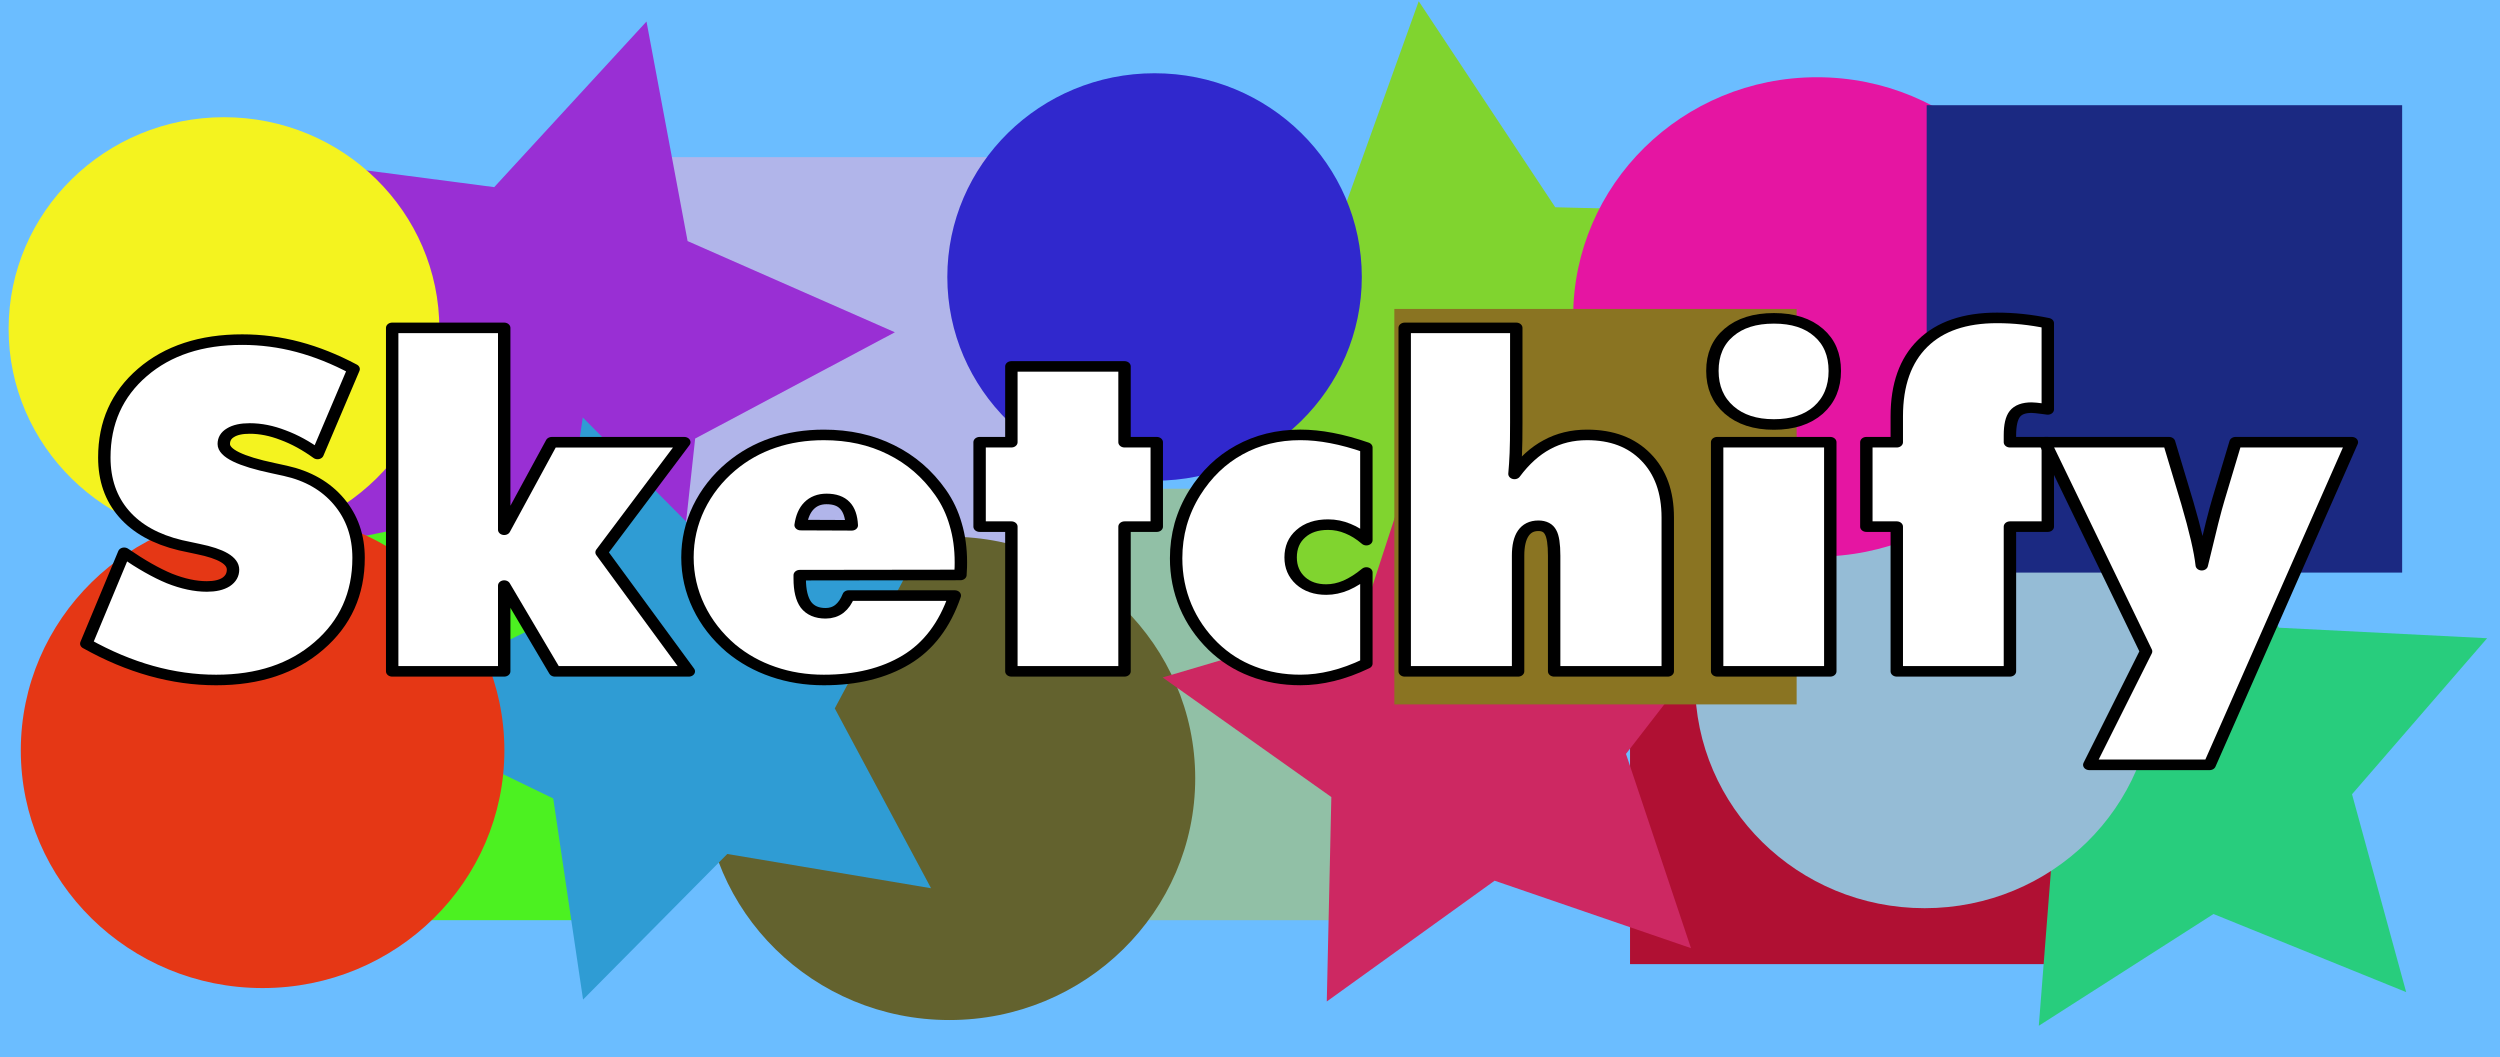 <svg xmlns="http://www.w3.org/2000/svg" width="745px" height="315px" viewBox="0 0 745 315">
<defs/>
<g>
<rect fill="#6bbdff" width="745" height="350" x="0" y="0"/>
<g transform="scale(1,0.85)">
<path fill="#4cf121" d="M60.693 182.54h121.1V322.6h-121.1z"/>
<path fill="#91c0a6" d="M279.88 171.34h130.79V322.6H279.88z"/>
<path fill="#b01033" d="M485.75 169.94h145.32v168.07H485.75z"/>
<path fill="#80d42f" d="M512.388 224.575l-69.632-30.782-61.4 48.89 3.795-86.103-59.177-52.43L397.95 81.72 422.778.424l40.69 72.24 74.52 2.186-46.828 67.08z"/>
<path fill="#b1b5ea" d="M189.06 55.093h127.15v147.06H189.06z"/>
<path fill="#992fd4" d="M199.954 231.576l-49.03-53.95-66.223 16.126 29.216-70.6L80.19 55.29l67.086 10.32 45.38-58.066 12.246 76.976 61.772 31.972-59.516 37.258z"/>
<ellipse rx="73.265" ry="84.733" cy="272.88" cx="282.91" fill="#63622e"/>
<path fill="#2f9cd4" d="M277.456 311.406l-60.725-12.01-42.98 51.046-8.89-70.507-55.26-31.503 55.233-31.564 8.83-70.517 43.024 51 60.716-12.08-28.642 63.084z"/>
<path fill="#cd5e28" d="M614.12 230.164l-38.633-46.4-54.95 10.5 26.217-56.833-25.616-57.2 54.838 11.278 39.12-45.852 7.673 63.803 49.793 28.86-50.095 28.156z"/>
<path fill="#cd2862" d="M503.91 332.408l-58.516-23.645-50.014 42.346 1.36-71.672-50.277-41.928 59.357-20.65 18.94-68.257 35.325 58.908 61.983-.257-37.525 57.057z"/>
<path fill="#28cd7d" d="M717.038 347.82l-57.42-27.38-52.055 39.183 4.772-71.62-48.307-45.15 60.37-16.883 22.2-67.086 32.538 61.185 62.028 3.686-40.26 54.698z"/>
<ellipse rx="68.421" ry="79.131" cy="239.27" cx="573.55" fill="#95bcd6"/>
<ellipse rx="72.659" ry="84.033" cy="111.11" cx="541.46" fill="#e515a2"/>
<ellipse rx="61.76" ry="71.428" cy="97.109" cx="344.06" fill="#3028cd"/>
<ellipse rx="72.054" ry="83.333" cy="263.07" cx="78.252" fill="#e53715"/>
<ellipse rx="64.182" ry="74.229" cy="115.32" cx="66.748" fill="#f4f31f"/>
<path fill="#1b2982" d="M574.15 36.886h141.69v163.86H574.15z"/>
<path fill="#8a7422" d="M415.51 108.31H535.4v138.65H415.51z"/>
<path stroke-linejoin="round" d="M25.713 225.65l11.285-31.852q7.59 6.137 13.502 9.012 5.978 2.796 11.15 2.796 3.628 0 5.71-1.553 2.083-1.632 2.083-4.35 0-4.74-10.412-7.226-3.358-.854-5.238-1.32-11.016-3.108-16.86-11.032-5.844-7.924-5.844-19.732 0-18.334 11.352-29.832t29.757-11.497q8.463 0 16.66 2.563 8.194 2.564 16.523 7.77l-10.748 29.753q-5.105-4.352-10.277-6.604-5.105-2.33-9.942-2.33-3.694 0-5.71 1.475-2.015 1.4-2.015 3.963 0 4.817 14.71 8.468 2.352.622 3.63.933 10.142 2.642 15.986 10.798 5.844 8.158 5.844 19.733 0 18.878-11.822 30.842-11.755 11.964-30.63 11.964-9.673 0-19.346-3.186-9.673-3.185-19.346-9.555z" stroke="#000" stroke-width="3.699" fill="#fff"/>
<path stroke-linejoin="round" d="M116.87 235.36V114.95h33.384v70.773l14.173-30.686h39.497l-24.652 38.61 25.996 41.718h-39.9L150.254 205.3v30.065H116.87z" stroke="#000" stroke-width="3.699" fill="#fff"/>
<path stroke-linejoin="round" d="M286.21 201.57l-47.894.078v1.243q0 6.138 1.88 9.168 1.95 2.952 5.845 2.952 2.352 0 4.098-1.554 1.747-1.63 2.754-4.66h31.638q-4.5 15.46-14.51 22.528-10.008 7.07-24.517 7.07-8.06 0-15.114-2.875-6.987-2.798-12.562-8.236-6.247-6.292-9.605-14.527-3.36-8.235-3.36-17.324 0-9.167 3.36-17.402 3.425-8.31 9.605-14.45 5.576-5.515 12.56-8.31 6.987-2.798 15.115-2.798 11.15 0 20.017 5.205 8.867 5.127 14.778 14.994 3.023 5.05 4.5 11.188 1.546 6.06 1.546 13.284 0 1.865-.067 2.797 0 .93-.068 1.63zm-47.625-17.48l15.248.078q-.202-4.74-2.082-6.992-1.813-2.253-5.44-2.253-3.225 0-5.24 2.408-1.948 2.332-2.485 6.76z" stroke="#000" stroke-width="3.699" fill="#fff"/>
<path stroke-linejoin="round" d="M301.39 235.36v-50.73h-9.47v-29.598h9.47v-26.57h33.72v26.57h9.606v29.6h-9.606v50.728h-33.72z" stroke="#000" stroke-width="3.699" fill="#fff"/>
<path stroke-linejoin="round" d="M407.18 189.37q-2.687-2.72-5.508-4.04-2.82-1.398-5.91-1.398-5.106 0-8.13 3.185-3.022 3.108-3.022 8.313 0 4.972 2.956 8.157 2.955 3.107 7.657 3.107 2.956 0 5.912-1.476 3.022-1.553 6.045-4.506v31.93q-5.24 2.952-10.143 4.35-4.836 1.398-9.538 1.398-7.726 0-14.31-3.03-6.582-2.952-11.687-8.778-5.374-6.215-8.195-14.06-2.822-7.925-2.822-16.78 0-6.138 1.344-11.887 1.41-5.827 4.165-11.032 5.24-9.866 13.3-15.07 8.127-5.284 18.204-5.284 4.432 0 9.268 1.087 4.904 1.087 10.412 3.34v32.473z" stroke="#000" stroke-width="3.699" fill="#fff"/>
<path stroke-linejoin="round" d="M418.6 235.36V114.95h33.25v33.25q0 6.836-.134 10.643t-.403 7.303q4.366-6.914 9.672-10.255 5.307-3.418 11.957-3.418 11.083 0 17.532 7.77 6.516 7.768 6.516 21.208v53.915h-33.855v-40.552q0-6.06-1.075-8.235-1.007-2.253-3.627-2.253-2.956 0-4.5 2.642t-1.545 7.846v40.552H418.6z" stroke="#000" stroke-width="3.699" fill="#fff"/>
<path stroke-linejoin="round" d="M546.77 130.02q0 8.623-4.904 13.75-4.903 5.05-13.233 5.05-8.396 0-13.367-5.127-4.97-5.127-4.97-13.673 0-8.545 4.903-13.44 4.903-4.972 13.433-4.972 8.464 0 13.3 4.972 4.837 4.895 4.837 13.44zm-35.064 105.34v-80.328h33.72v80.328h-33.72z" stroke="#000" stroke-width="3.699" fill="#fff"/>
<path stroke-linejoin="round" d="M565.24 235.36v-50.73h-9.068v-29.598h9.068v-9.09q0-16.624 7.725-25.558t22.167-8.934q3.76 0 7.523.466 3.762.466 7.59 1.398v30.22q-.537-.078-1.477-.233-2.486-.387-3.36-.387-3.492 0-4.97 2.175t-1.477 7.535v2.41h11.286v29.598H598.96v50.73h-33.72z" stroke="#000" stroke-width="3.699" fill="#fff"/>
<path stroke-linejoin="round" d="M639.53 228.37l-30.16-73.336h37.012l5.24 20.51q.067.31.2.776 3.628 14.605 4.3 21.83l3.09-14.916q1.21-5.594 1.88-8.157l5.106-20.043h34.66l-42.384 113.11h-35.87l16.927-39.776z" stroke="#000" stroke-width="3.699" fill="#fff"/>
</g>
</g>
</svg>

